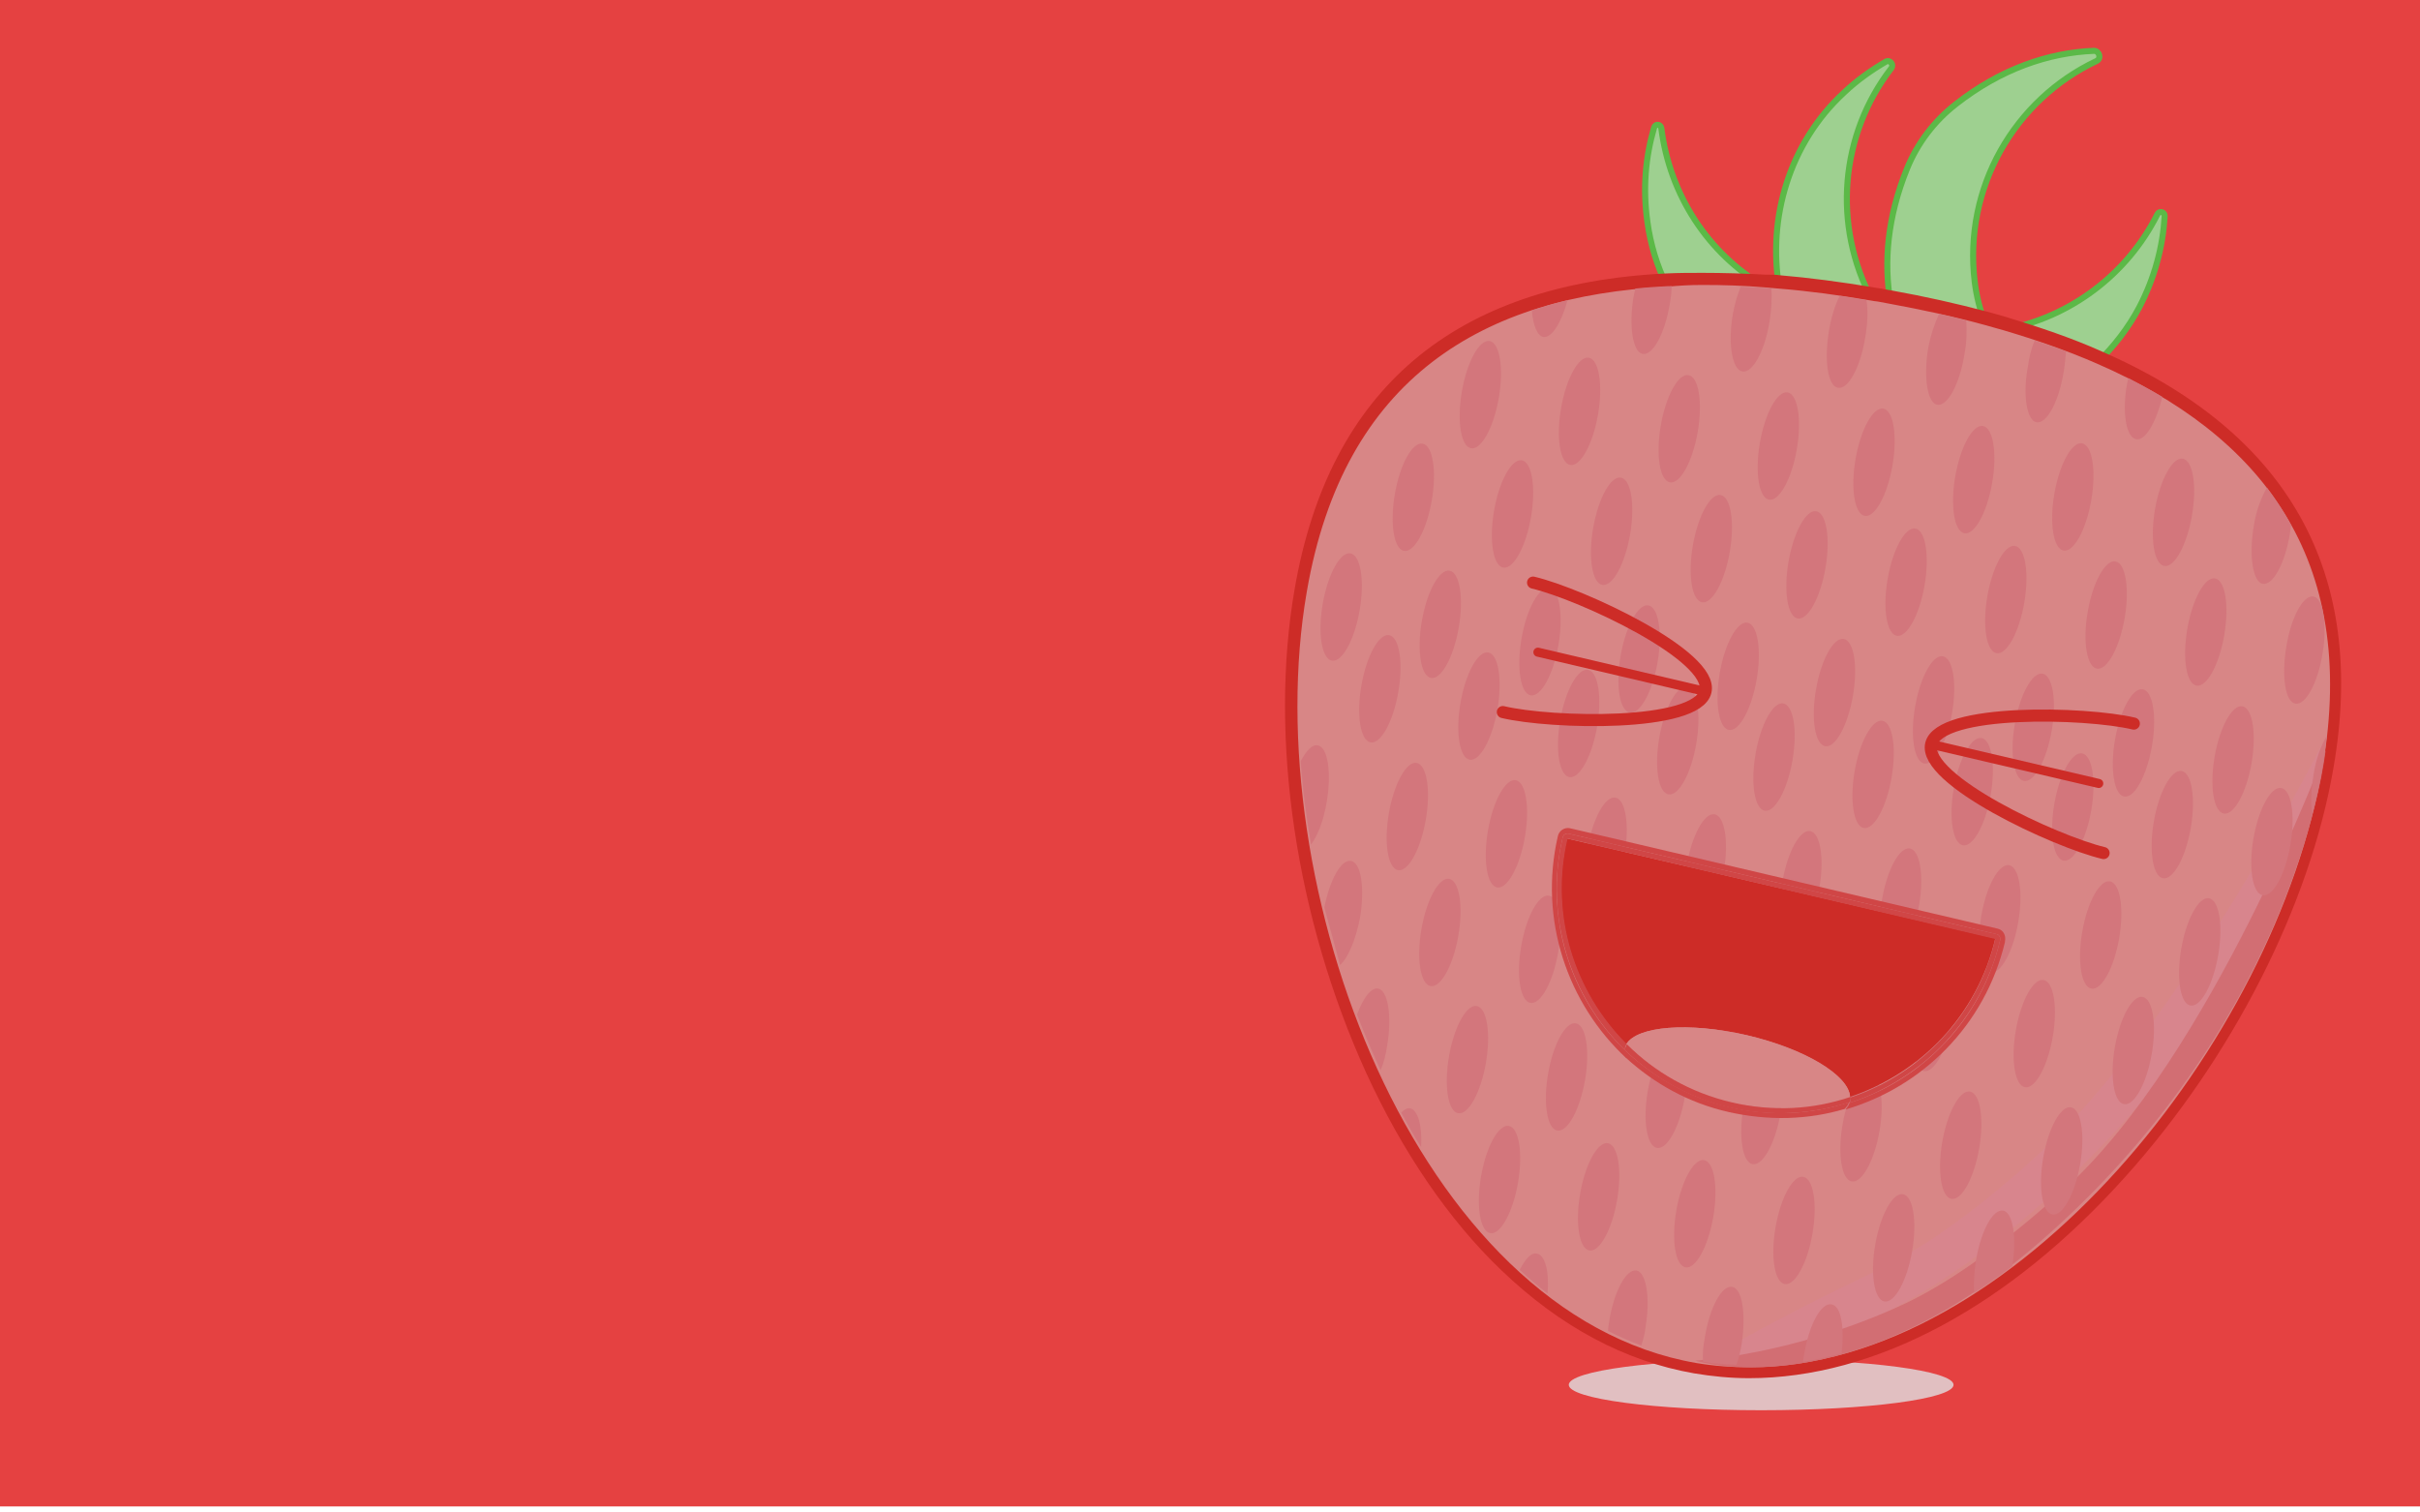<?xml version="1.0" encoding="utf-8"?>
<!-- Generator: Adobe Illustrator 18.1.1, SVG Export Plug-In . SVG Version: 6.00 Build 0)  -->
<svg version="1.1" id="Layer_1" xmlns="http://www.w3.org/2000/svg" xmlns:xlink="http://www.w3.org/1999/xlink" x="0px" y="0px"
	 viewBox="0 0 400 250" enable-background="new 0 0 400 250" xml:space="preserve">
<rect y="-1" fill="#E54141" width="400" height="250"/>
<ellipse fill="#E1BFC1" cx="291.1" cy="228.9" rx="31.8" ry="4.2"/>
<g>
	<path fill="#9ED090" stroke="#5BB947" stroke-miterlimit="10" d="M326.4,46.6c-1.9-15.6,6.6-30.1,20.1-36.5
		c0.9-0.4,0.5-1.7-0.4-1.7c-7.5,0.3-15.4,3-22.8,8.8c-3.6,2.8-6.4,6.5-8.1,10.7c-3.2,7.9-3.9,15.4-2.7,22.2c5.4,1,10.6,2.1,15.7,3.5
		C327.3,51.4,326.7,49,326.4,46.6z"/>
	<path fill="#9ED090" stroke="#5BB947" stroke-miterlimit="10" d="M312.6,11.3c0.5-0.6-0.2-1.5-0.9-1.1c-2.4,1.4-4.8,3.1-6.9,5.1
		c-9,8.3-12.7,20.7-10.7,32.4c5,0.4,10.1,1.1,15.4,2C302.8,37.2,304.2,22.2,312.6,11.3z"/>
	<path fill="#9ED090" stroke="#5BB947" stroke-miterlimit="10" d="M274.6,21.2c-0.1-0.7-1-0.8-1.2-0.1c-1.4,4.8-1.9,10-1.1,15.6
		c0.5,3.7,1.6,7.3,3.2,10.5c5.2-0.3,10.6-0.2,16.2,0.2C282.3,41.9,276,32.2,274.6,21.2z"/>
	<path fill="#9ED090" stroke="#5BB947" stroke-miterlimit="10" d="M353.6,50.8c2.6-5,3.9-10.1,4.2-15.1c0-0.7-0.9-0.9-1.2-0.3
		c-5,10-14.5,17.1-25.4,19.1c5.4,1.6,10.6,3.4,15.4,5.5C349.4,57.3,351.8,54.2,353.6,50.8z"/>
	<g>
		<path fill="#D88686" d="M289.2,226.9c-3,0-6-0.3-8.9-0.8c-21.7-3.7-40.7-21.2-53.5-49.2c-11.6-25.3-16-55-11.8-79.5
			c5.6-32.3,25.9-49.5,60.4-51.2c1.9-0.1,3.9-0.1,5.9-0.1c3.3,0,6.8,0.1,10.4,0.4l0.6,0c0.6,0,1.2,0.1,1.8,0.1
			c4.8,0.4,10,1.1,15.4,2c0,0,1.1,0.2,1.3,0.2c0.3,0.1,1.7,0.3,1.7,0.3c5.6,1,10.9,2.2,15.7,3.5c1.1,0.3,2.1,0.6,3.2,0.9
			c5.6,1.6,10.8,3.5,15.5,5.5c30.6,13.3,43.3,36.1,37.9,67.8c-3.9,22.6-16.7,47.7-34.2,67.1C331.6,215.2,309.7,226.9,289.2,226.9
			C289.2,226.9,289.2,226.9,289.2,226.9z"/>
		<path fill="#CD2C27" d="M281.4,47.1c3.4,0,6.8,0.1,10.3,0.4c0.8,0.1,1.5,0.1,2.3,0.2c5,0.4,10.1,1.1,15.4,2
			c0.4,0.1,0.9,0.1,1.3,0.2c0.6,0.1,1.1,0.2,1.6,0.3c5.4,1,10.6,2.1,15.7,3.5c1.1,0.3,2.1,0.6,3.2,0.9c5.4,1.6,10.6,3.4,15.4,5.5
			c26.9,11.7,43.3,32,37.3,66.7c-7.8,45.4-51.1,99.2-94.7,99.2c-2.9,0-5.8-0.2-8.8-0.7c-46.4-8-72.8-79.1-64.4-127.5
			c6.1-35.5,29.3-48.9,59.5-50.4C277.5,47.2,279.4,47.1,281.4,47.1 M281.4,45.1c-2,0-4,0-6,0.1c-35.1,1.7-55.7,19.2-61.4,52.1
			c-4.3,24.6,0.2,54.5,11.8,80c6,13.1,13.7,24.4,22.4,32.7c9.7,9.3,20.4,15,31.8,17c3,0.5,6,0.8,9.1,0.8c20.8,0,42.9-11.8,62.2-33.3
			c17.6-19.6,30.5-44.8,34.4-67.6c5.6-32.2-7.4-55.4-38.5-68.9c-4.7-2.1-10-3.9-15.6-5.6c-1-0.3-2.1-0.6-3.2-0.9
			c-4.9-1.3-10.2-2.5-15.8-3.5l-0.6-0.1c-0.3-0.1-0.7-0.1-1-0.2c-0.3,0-0.5-0.1-0.8-0.1l-0.5-0.1c-5.4-0.9-10.7-1.6-15.5-2
			c-0.6-0.1-1.3-0.1-1.9-0.1l-0.5,0C288.3,45.2,284.8,45.1,281.4,45.1L281.4,45.1z"/>
	</g>
</g>
<path fill="#D3767C" d="M258,37.9"/>
<path fill="#D3767C" d="M274.5,40.7"/>
<path fill="#D3767C" d="M290.9,43.6"/>
<path fill="#D3767C" d="M306.8,46.3"/>
<path fill="#D3767C" d="M323.2,49.1"/>
<path fill="#D3767C" d="M339.7,52"/>
<g>
	<path fill="#D8858D" d="M281.4,225.2c0,0,10.4-6.5,28.5-15c9-4.2,18.8-11.9,26.7-19.1c24.3-22.1,48-69.6,48-69.6
		s-5.6,41.1-47.9,78.1C304.5,227.8,281.4,225.2,281.4,225.2z"/>
</g>
<g>
	<path fill="#D26E73" d="M280.2,224.9c0,0,16.3-0.9,34.4-9.3c9-4.2,18.8-11.9,26.7-19.1c24.3-22.1,43.1-72.5,43.1-72.5
		s-4.5,43.8-46.8,80.9C305.4,233.1,280.2,224.9,280.2,224.9z"/>
</g>
<g>
	<path fill="#D3767C" d="M255.1,55.7c1.4,0.2,3-2.4,4-6.1c-2,0.5-4,1.1-5.9,1.7C253.4,53.8,254.1,55.5,255.1,55.7z"/>
	<path fill="#D3767C" d="M271.5,58.5c1.7,0.3,3.7-3.4,4.5-8.3c0.2-1,0.3-1.9,0.3-2.9c-0.2,0-0.5,0-0.7,0c-1.8,0.1-3.6,0.2-5.3,0.4
		c-0.1,0.5-0.2,0.9-0.3,1.4C269.2,54,269.9,58.2,271.5,58.5z"/>
	<path fill="#D3767C" d="M288,61.4c1.7,0.3,3.7-3.4,4.5-8.3c0.3-2,0.4-3.8,0.3-5.4c-0.3,0-0.7-0.1-1-0.1c-1.4-0.1-2.7-0.1-4.1-0.2
		c-0.5,1.3-1,2.9-1.3,4.6C285.6,56.9,286.3,61.1,288,61.4z"/>
	
		<ellipse transform="matrix(0.17 -0.985 0.985 0.17 113.025 298.332)" fill="#D3767C" cx="233.6" cy="82.1" rx="9" ry="3.1"/>
	
		<ellipse transform="matrix(0.17 -0.985 0.985 0.17 123.86 316.868)" fill="#D3767C" cx="250.1" cy="84.9" rx="9" ry="3.1"/>
	
		<ellipse transform="matrix(0.17 -0.985 0.985 0.17 134.695 335.406)" fill="#D3767C" cx="266.5" cy="87.7" rx="9" ry="3.1"/>
	
		<ellipse transform="matrix(0.17 -0.985 0.985 0.17 145.529 353.942)" fill="#D3767C" cx="282.9" cy="90.6" rx="9" ry="3.1"/>
	
		<ellipse transform="matrix(0.17 -0.985 0.985 0.17 77.187 319.279)" fill="#D3767C" cx="228.2" cy="113.8" rx="9" ry="3.1"/>
	
		<ellipse transform="matrix(0.17 -0.985 0.985 0.17 88.022 337.815)" fill="#D3767C" cx="244.6" cy="116.6" rx="9" ry="3.1"/>
	<ellipse transform="matrix(0.17 -0.985 0.985 0.17 98.856 356.352)" fill="#D3767C" cx="261" cy="119.5" rx="9" ry="3.1"/>
	
		<ellipse transform="matrix(0.17 -0.985 0.985 0.17 109.691 374.889)" fill="#D3767C" cx="277.4" cy="122.3" rx="9" ry="3.1"/>
	
		<ellipse transform="matrix(0.17 -0.985 0.985 0.17 138.962 295.192)" fill="#D3767C" cx="244.7" cy="65.1" rx="9" ry="3.1"/>
	
		<ellipse transform="matrix(0.17 -0.985 0.985 0.17 149.796 313.729)" fill="#D3767C" cx="261.2" cy="67.9" rx="9" ry="3.1"/>
	
		<ellipse transform="matrix(0.17 -0.985 0.985 0.17 160.631 332.266)" fill="#D3767C" cx="277.6" cy="70.8" rx="9" ry="3.1"/>
	<ellipse transform="matrix(0.17 -0.985 0.985 0.17 171.465 350.803)" fill="#D3767C" cx="294" cy="73.6" rx="9" ry="3.1"/>
	
		<ellipse transform="matrix(0.17 -0.985 0.985 0.17 85.183 301.756)" fill="#D3767C" cx="221.8" cy="100.3" rx="9" ry="3.1"/>
	
		<ellipse transform="matrix(0.17 -0.985 0.985 0.17 96.018 320.293)" fill="#D3767C" cx="238.2" cy="103.1" rx="9" ry="3.1"/>
	
		<ellipse transform="matrix(0.17 -0.985 0.985 0.17 106.852 338.83)" fill="#D3767C" cx="254.6" cy="106" rx="9" ry="3.1"/>
	
		<ellipse transform="matrix(0.17 -0.985 0.985 0.17 117.687 357.366)" fill="#D3767C" cx="271" cy="108.8" rx="9" ry="3.1"/>
	
		<ellipse transform="matrix(0.17 -0.985 0.985 0.17 128.521 375.904)" fill="#D3767C" cx="287.4" cy="111.6" rx="9" ry="3.1"/>
	<path fill="#D3767C" d="M217.8,123.2c-0.9-0.2-1.9,0.9-2.8,2.6c0.3,4.6,0.9,9.2,1.7,13.8c1.1-1.5,2.1-4,2.6-7.1
		C220.1,127.7,219.5,123.5,217.8,123.2z"/>
	
		<ellipse transform="matrix(0.17 -0.985 0.985 0.17 60.18 341.239)" fill="#D3767C" cx="232.7" cy="134.9" rx="9" ry="3.1"/>
	
		<ellipse transform="matrix(0.17 -0.985 0.985 0.17 71.014 359.776)" fill="#D3767C" cx="249.1" cy="137.7" rx="9" ry="3.1"/>
	
		<ellipse transform="matrix(0.17 -0.985 0.985 0.17 81.849 378.313)" fill="#D3767C" cx="265.5" cy="140.6" rx="9" ry="3.1"/>
	<ellipse transform="matrix(0.17 -0.985 0.985 0.17 92.683 396.85)" fill="#D3767C" cx="282" cy="143.4" rx="9" ry="3.1"/>
	<path fill="#D3767C" d="M303.8,64.1c1.7,0.3,3.7-3.4,4.5-8.3c0.4-2.3,0.5-4.5,0.2-6.2c-1.5-0.2-3-0.5-4.4-0.7
		c-0.8,1.5-1.4,3.5-1.8,5.8C301.5,59.6,302.1,63.8,303.8,64.1z"/>
	<path fill="#D3767C" d="M320.2,66.9c1.7,0.3,3.7-3.4,4.5-8.3c0.4-2.1,0.4-4,0.3-5.6c-1.5-0.4-3-0.8-4.5-1.1
		c-0.7,1.5-1.4,3.5-1.8,5.7C317.9,62.5,318.6,66.6,320.2,66.9z"/>
	<path fill="#D3767C" d="M336.6,69.8c1.7,0.3,3.7-3.4,4.5-8.3c0.2-1.2,0.3-2.4,0.4-3.4c-1.7-0.6-3.5-1.3-5.2-1.8
		c-0.5,1.2-0.9,2.7-1.1,4.2C334.3,65.3,335,69.5,336.6,69.8z"/>
	<path fill="#D3767C" d="M353.1,72.6c1.5,0.3,3.3-2.8,4.3-7c-1.8-1.1-3.7-2.1-5.6-3.1c-0.1,0.3-0.1,0.5-0.2,0.8
		C350.7,68.1,351.4,72.3,353.1,72.6z"/>
	
		<ellipse transform="matrix(0.17 -0.985 0.985 0.17 155.98 371.824)" fill="#D3767C" cx="298.8" cy="93.3" rx="9" ry="3.1"/>
	
		<ellipse transform="matrix(0.17 -0.985 0.985 0.17 166.815 390.361)" fill="#D3767C" cx="315.2" cy="96.1" rx="9" ry="3.1"/>
	<ellipse transform="matrix(0.17 -0.985 0.985 0.17 177.65 408.898)" fill="#D3767C" cx="331.6" cy="99" rx="9" ry="3.1"/>
	
		<ellipse transform="matrix(-0.17 0.985 -0.985 -0.17 507.561 -223.817)" fill="#D3767C" cx="348" cy="101.8" rx="9" ry="3.1"/>
	
		<ellipse transform="matrix(-0.17 0.985 -0.985 -0.17 529.572 -236.683)" fill="#D3767C" cx="364.4" cy="104.6" rx="9" ry="3.1"/>
	<path fill="#D3767C" d="M383.8,100.3c0.1,0.5,0.2,1.1,0.3,1.6C384,101.4,383.9,100.8,383.8,100.3z"/>
	<path fill="#D3767C" d="M382.4,98.6c-1.7-0.3-3.7,3.4-4.5,8.3c-0.8,4.9-0.2,9.1,1.5,9.4c1.7,0.3,3.7-3.4,4.5-8.3
		c0.4-2.3,0.4-4.4,0.2-6c-0.1-0.5-0.2-1.1-0.3-1.6C383.5,99.4,383,98.7,382.4,98.6z"/>
	
		<ellipse transform="matrix(0.17 -0.985 0.985 0.17 120.142 392.771)" fill="#D3767C" cx="293.3" cy="125.1" rx="9" ry="3.1"/>
	
		<ellipse transform="matrix(0.17 -0.985 0.985 0.17 130.977 411.308)" fill="#D3767C" cx="309.7" cy="127.9" rx="9" ry="3.1"/>
	
		<ellipse transform="matrix(0.17 -0.985 0.985 0.17 141.811 429.844)" fill="#D3767C" cx="326.1" cy="130.7" rx="9" ry="3.1"/>
	
		<ellipse transform="matrix(-0.17 0.985 -0.985 -0.17 532.434 -181.261)" fill="#D3767C" cx="342.5" cy="133.6" rx="9" ry="3.1"/>
	
		<ellipse transform="matrix(-0.17 0.985 -0.985 -0.17 554.446 -194.126)" fill="#D3767C" cx="359" cy="136.4" rx="9" ry="3.1"/>
	
		<ellipse transform="matrix(-0.17 0.985 -0.985 -0.17 576.458 -206.992)" fill="#D3767C" cx="375.4" cy="139.2" rx="9" ry="3.1"/>
	
		<ellipse transform="matrix(0.17 -0.985 0.985 0.17 181.917 368.685)" fill="#D3767C" cx="309.9" cy="76.3" rx="9" ry="3.1"/>
	
		<ellipse transform="matrix(0.17 -0.985 0.985 0.17 192.751 387.221)" fill="#D3767C" cx="326.3" cy="79.2" rx="9" ry="3.1"/>
	<ellipse transform="matrix(0.17 -0.985 0.985 0.17 203.586 405.759)" fill="#D3767C" cx="342.7" cy="82" rx="9" ry="3.1"/>
	
		<ellipse transform="matrix(-0.17 0.985 -0.985 -0.17 503.833 -254.615)" fill="#D3767C" cx="359.1" cy="84.8" rx="9" ry="3.1"/>
	<path fill="#D3767C" d="M374,96.5c1.7,0.3,3.7-3.4,4.5-8.3c0.1-0.5,0.1-0.9,0.2-1.4c-1.2-2.2-2.5-4.2-4-6.2
		c-0.9,1.5-1.8,3.8-2.2,6.5C371.7,92,372.4,96.2,374,96.5z"/>
	
		<ellipse transform="matrix(0.17 -0.985 0.985 0.17 138.973 393.785)" fill="#D3767C" cx="303.3" cy="114.4" rx="9" ry="3.1"/>
	
		<ellipse transform="matrix(0.17 -0.985 0.985 0.17 149.807 412.322)" fill="#D3767C" cx="319.7" cy="117.2" rx="9" ry="3.1"/>
	
		<ellipse transform="matrix(0.17 -0.985 0.985 0.17 160.642 430.859)" fill="#D3767C" cx="336.1" cy="120.1" rx="9" ry="3.1"/>
	
		<ellipse transform="matrix(-0.17 0.985 -0.985 -0.17 533.639 -203.621)" fill="#D3767C" cx="352.6" cy="122.9" rx="9" ry="3.1"/>
	
		<ellipse transform="matrix(-0.17 0.985 -0.985 -0.17 555.65 -216.487)" fill="#D3767C" cx="369" cy="125.7" rx="9" ry="3.1"/>
	<path fill="#D3767C" d="M382.2,134.5c0.7-2.6,1.3-5.2,1.7-7.8c0.3-1.8,0.5-3.4,0.7-5.1c-0.9,1.5-1.8,3.8-2.2,6.5
		C382,130.5,381.9,132.8,382.2,134.5z"/>
	
		<ellipse transform="matrix(0.17 -0.985 0.985 0.17 103.135 414.732)" fill="#D3767C" cx="297.8" cy="146.1" rx="9" ry="3.1"/>
	
		<ellipse transform="matrix(0.17 -0.985 0.985 0.17 113.969 433.269)" fill="#D3767C" cx="314.2" cy="149" rx="9" ry="3.1"/>
	
		<ellipse transform="matrix(0.17 -0.985 0.985 0.17 124.804 451.805)" fill="#D3767C" cx="330.7" cy="151.8" rx="9" ry="3.1"/>
	
		<ellipse transform="matrix(-0.17 0.985 -0.985 -0.17 558.512 -161.065)" fill="#D3767C" cx="347.1" cy="154.6" rx="9" ry="3.1"/>
	
		<ellipse transform="matrix(-0.17 0.985 -0.985 -0.17 580.524 -173.931)" fill="#D3767C" cx="363.5" cy="157.5" rx="9" ry="3.1"/>
	<path fill="#D3767C" d="M221.5,159.5c1.3-1.1,2.6-4.2,3.3-7.8c0.8-4.9,0.2-9.1-1.5-9.4c-1.6-0.3-3.5,3.1-4.4,7.7"/>
	<ellipse transform="matrix(0.17 -0.985 0.985 0.17 45.829 362.477)" fill="#D3767C" cx="238.1" cy="154" rx="9" ry="3.1"/>
	
		<ellipse transform="matrix(0.17 -0.985 0.985 0.17 56.663 381.014)" fill="#D3767C" cx="254.6" cy="156.9" rx="9" ry="3.1"/>
	<ellipse transform="matrix(0.17 -0.985 0.985 0.17 67.498 399.55)" fill="#D3767C" cx="271" cy="159.7" rx="9" ry="3.1"/>
	<path fill="#D3767C" d="M233.1,183.2c-0.5-0.1-1,0.2-1.5,0.7c1.1,2,2.1,3.9,3.3,5.7C235.1,186.2,234.4,183.5,233.1,183.2z"/>
	<ellipse transform="matrix(0.17 -0.985 0.985 0.17 13.719 406.114)" fill="#D3767C" cx="248" cy="194.9" rx="9" ry="3.1"/>
	
		<ellipse transform="matrix(0.17 -0.985 0.985 0.17 24.554 424.651)" fill="#D3767C" cx="264.4" cy="197.7" rx="9" ry="3.1"/>
	<path fill="#D3767C" d="M227.8,163.4c-1.2-0.2-2.5,1.6-3.5,4.3c1.2,3.1,2.5,6.2,3.9,9.2c0.5-1.2,0.9-2.6,1.1-4.2
		C230.1,167.9,229.4,163.7,227.8,163.4z"/>
	
		<ellipse transform="matrix(0.17 -0.985 0.985 0.17 28.821 384.438)" fill="#D3767C" cx="242.7" cy="175.1" rx="9" ry="3.1"/>
	
		<ellipse transform="matrix(0.17 -0.985 0.985 0.17 39.656 402.975)" fill="#D3767C" cx="259.1" cy="177.9" rx="9" ry="3.1"/>
	
		<ellipse transform="matrix(0.17 -0.985 0.985 0.17 50.49 421.512)" fill="#D3767C" cx="275.5" cy="180.8" rx="9" ry="3.1"/>
	<path fill="#D3767C" d="M254,207.2c-0.9-0.2-1.9,0.9-2.8,2.7c1.5,1.4,3,2.7,4.6,3.9C256.1,210.2,255.4,207.4,254,207.2z"/>
	<path fill="#D3767C" d="M270.5,210c-1.7-0.3-3.7,3.4-4.5,8.3c-0.1,0.6-0.2,1.2-0.2,1.7c1.8,0.9,3.6,1.7,5.5,2.4
		c0.3-1,0.6-2,0.7-3.1C272.8,214.5,272.1,210.3,270.5,210z"/>
	
		<ellipse transform="matrix(0.17 -0.985 0.985 0.17 77.949 417.432)" fill="#D3767C" cx="286.8" cy="162.4" rx="9" ry="3.1"/>
	
		<ellipse transform="matrix(0.17 -0.985 0.985 0.17 88.784 435.969)" fill="#D3767C" cx="303.2" cy="165.3" rx="9" ry="3.1"/>
	
		<ellipse transform="matrix(0.17 -0.985 0.985 0.17 99.618 454.506)" fill="#D3767C" cx="319.7" cy="168.1" rx="9" ry="3.1"/>
	
		<ellipse transform="matrix(-0.17 0.985 -0.985 -0.17 561.718 -131.158)" fill="#D3767C" cx="336.1" cy="170.9" rx="9" ry="3.1"/>
	
		<ellipse transform="matrix(-0.17 0.985 -0.985 -0.17 583.73 -144.024)" fill="#D3767C" cx="352.5" cy="173.8" rx="9" ry="3.1"/>
	
		<ellipse transform="matrix(0.17 -0.985 0.985 0.17 35.005 442.532)" fill="#D3767C" cx="280.2" cy="200.5" rx="9" ry="3.1"/>
	
		<ellipse transform="matrix(0.17 -0.985 0.985 0.17 45.84 461.069)" fill="#D3767C" cx="296.7" cy="203.3" rx="9" ry="3.1"/>
	
		<ellipse transform="matrix(0.17 -0.985 0.985 0.17 56.674 479.606)" fill="#D3767C" cx="313.1" cy="206.2" rx="9" ry="3.1"/>
	<path fill="#D3767C" d="M332.6,209.3c0.8-4.8,0.1-8.9-1.5-9.2c-1.7-0.3-3.7,3.4-4.5,8.3c-0.3,1.9-0.4,3.8-0.3,5.3
		C328.3,212.4,330.5,210.9,332.6,209.3z"/>
	
		<ellipse transform="matrix(0.17 -0.985 0.985 0.17 60.942 439.393)" fill="#D3767C" cx="291.4" cy="183.5" rx="9" ry="3.1"/>
	
		<ellipse transform="matrix(0.17 -0.985 0.985 0.17 71.776 457.93)" fill="#D3767C" cx="307.8" cy="186.3" rx="9" ry="3.1"/>
	
		<ellipse transform="matrix(0.17 -0.985 0.985 0.17 82.611 476.467)" fill="#D3767C" cx="324.2" cy="189.2" rx="9" ry="3.1"/>
	
		<ellipse transform="matrix(-0.17 0.985 -0.985 -0.17 587.796 -110.963)" fill="#D3767C" cx="340.6" cy="192" rx="9" ry="3.1"/>
	<path fill="#D3767C" d="M286.3,212.7c-1.7-0.3-3.7,3.4-4.5,8.3c-0.3,1.5-0.4,2.9-0.3,4.1c1.8,0.3,3.6,0.4,5.5,0.5
		c0.4-1.1,0.7-2.3,0.9-3.6C288.6,217.2,288,213,286.3,212.7z"/>
	<path fill="#D3767C" d="M302.7,215.6c-1.7-0.3-3.7,3.4-4.5,8.3c-0.1,0.4-0.1,0.8-0.2,1.2c2.1-0.3,4.2-0.8,6.4-1.4
		C304.9,219.3,304.3,215.8,302.7,215.6z"/>
</g>
<path fill="none" stroke="#CD2C27" stroke-width="2" stroke-linecap="round" stroke-linejoin="round" stroke-miterlimit="10" d="
	M253.4,96.3c8,1.9,29.9,12.1,28.5,18c-1.4,5.9-25.5,5.3-33.5,3.4"/>
<path fill="none" stroke="#CD2C27" stroke-width="2" stroke-linecap="round" stroke-linejoin="round" stroke-miterlimit="10" d="
	M347.7,141c-8-1.9-29.9-12.1-28.5-18c1.4-5.9,25.5-5.3,33.5-3.4"/>
<line fill="none" stroke="#CD2C27" stroke-width="1.5" stroke-linecap="round" stroke-linejoin="round" stroke-miterlimit="10" x1="281.9" y1="114.3" x2="254.2" y2="107.8"/>
<line fill="none" stroke="#CD2C27" stroke-width="1.5" stroke-linecap="round" stroke-linejoin="round" stroke-miterlimit="10" x1="346.9" y1="129.5" x2="319.1" y2="123"/>
<g>
	<path fill="#CD2C27" d="M329.8,155.1L259,138.6c-3,12.7,1.2,25.5,9.8,34c1.8-3,10.3-3.7,19.9-1.5c9.6,2.2,16.9,6.6,17.1,10.2
		C317.4,177.4,326.8,167.9,329.8,155.1z"/>
	<path fill="#D04646" d="M330.2,153.5L330.2,153.5l-70.7-16.6c-0.9-0.2-1.8,0.4-2,1.3c-3.2,13.8,1.6,27.7,11.3,36.7
		c-0.2-0.5-0.2-0.9-0.2-1.3c-9.1-8.8-13.4-22-10.3-35.2c0.1-0.5,0.6-0.7,1-0.6l70.7,16.6c0.5,0.1,0.7,0.6,0.6,1
		c-3.1,13.2-12.9,23.1-24.9,26.9c-0.1,0.4-0.4,0.8-0.7,1.1c12.7-3.7,23.1-13.9,26.4-27.7c0,0,0-0.1,0-0.1
		C331.6,154.6,331.1,153.7,330.2,153.5z"/>
	<path fill="#D04646" d="M268.9,172.6c-8.6-8.6-12.8-21.3-9.8-34l70.7,16.6l0,0l0,0c-3,12.7-12.3,22.3-23.9,26.2
		c0,0.2,0,0.5-0.1,0.7c0,0.1-0.1,0.2-0.1,0.2c12-3.9,21.8-13.8,24.9-26.9c0.1-0.5-0.2-0.9-0.6-1l-70.7-16.6c-0.5-0.1-0.9,0.2-1,0.6
		c-3.1,13.2,1.3,26.4,10.3,35.2c0-0.1,0-0.2,0-0.3C268.6,173,268.7,172.8,268.9,172.6z"/>
	<path fill="#D88686" d="M288.7,171.1c-9.6-2.2-18.1-1.5-19.9,1.5c4.6,4.6,10.5,8,17.3,9.6c6.8,1.6,13.6,1.1,19.7-0.9
		C305.6,177.8,298.3,173.4,288.7,171.1z"/>
	<path fill="#D04646" d="M285.9,183c-6.8-1.6-12.7-5-17.4-9.5c-0.1,0.4,0,0.9,0.2,1.3c4.7,4.3,10.4,7.5,17,9
		c6.6,1.5,13.2,1.3,19.2-0.5c0.3-0.3,0.6-0.7,0.7-1.1C299.5,184.2,292.7,184.6,285.9,183z"/>
	<path fill="#D04646" d="M305.7,182.2c0-0.1,0.1-0.2,0.1-0.2c0.1-0.2,0.1-0.5,0.1-0.7c-6.2,2.1-12.9,2.5-19.7,0.9
		c-6.8-1.6-12.7-5-17.3-9.6c-0.1,0.2-0.2,0.4-0.3,0.7c0,0.1,0,0.2,0,0.3c4.7,4.5,10.6,7.9,17.4,9.5
		C292.7,184.6,299.5,184.2,305.7,182.2z"/>
</g>
</svg>
